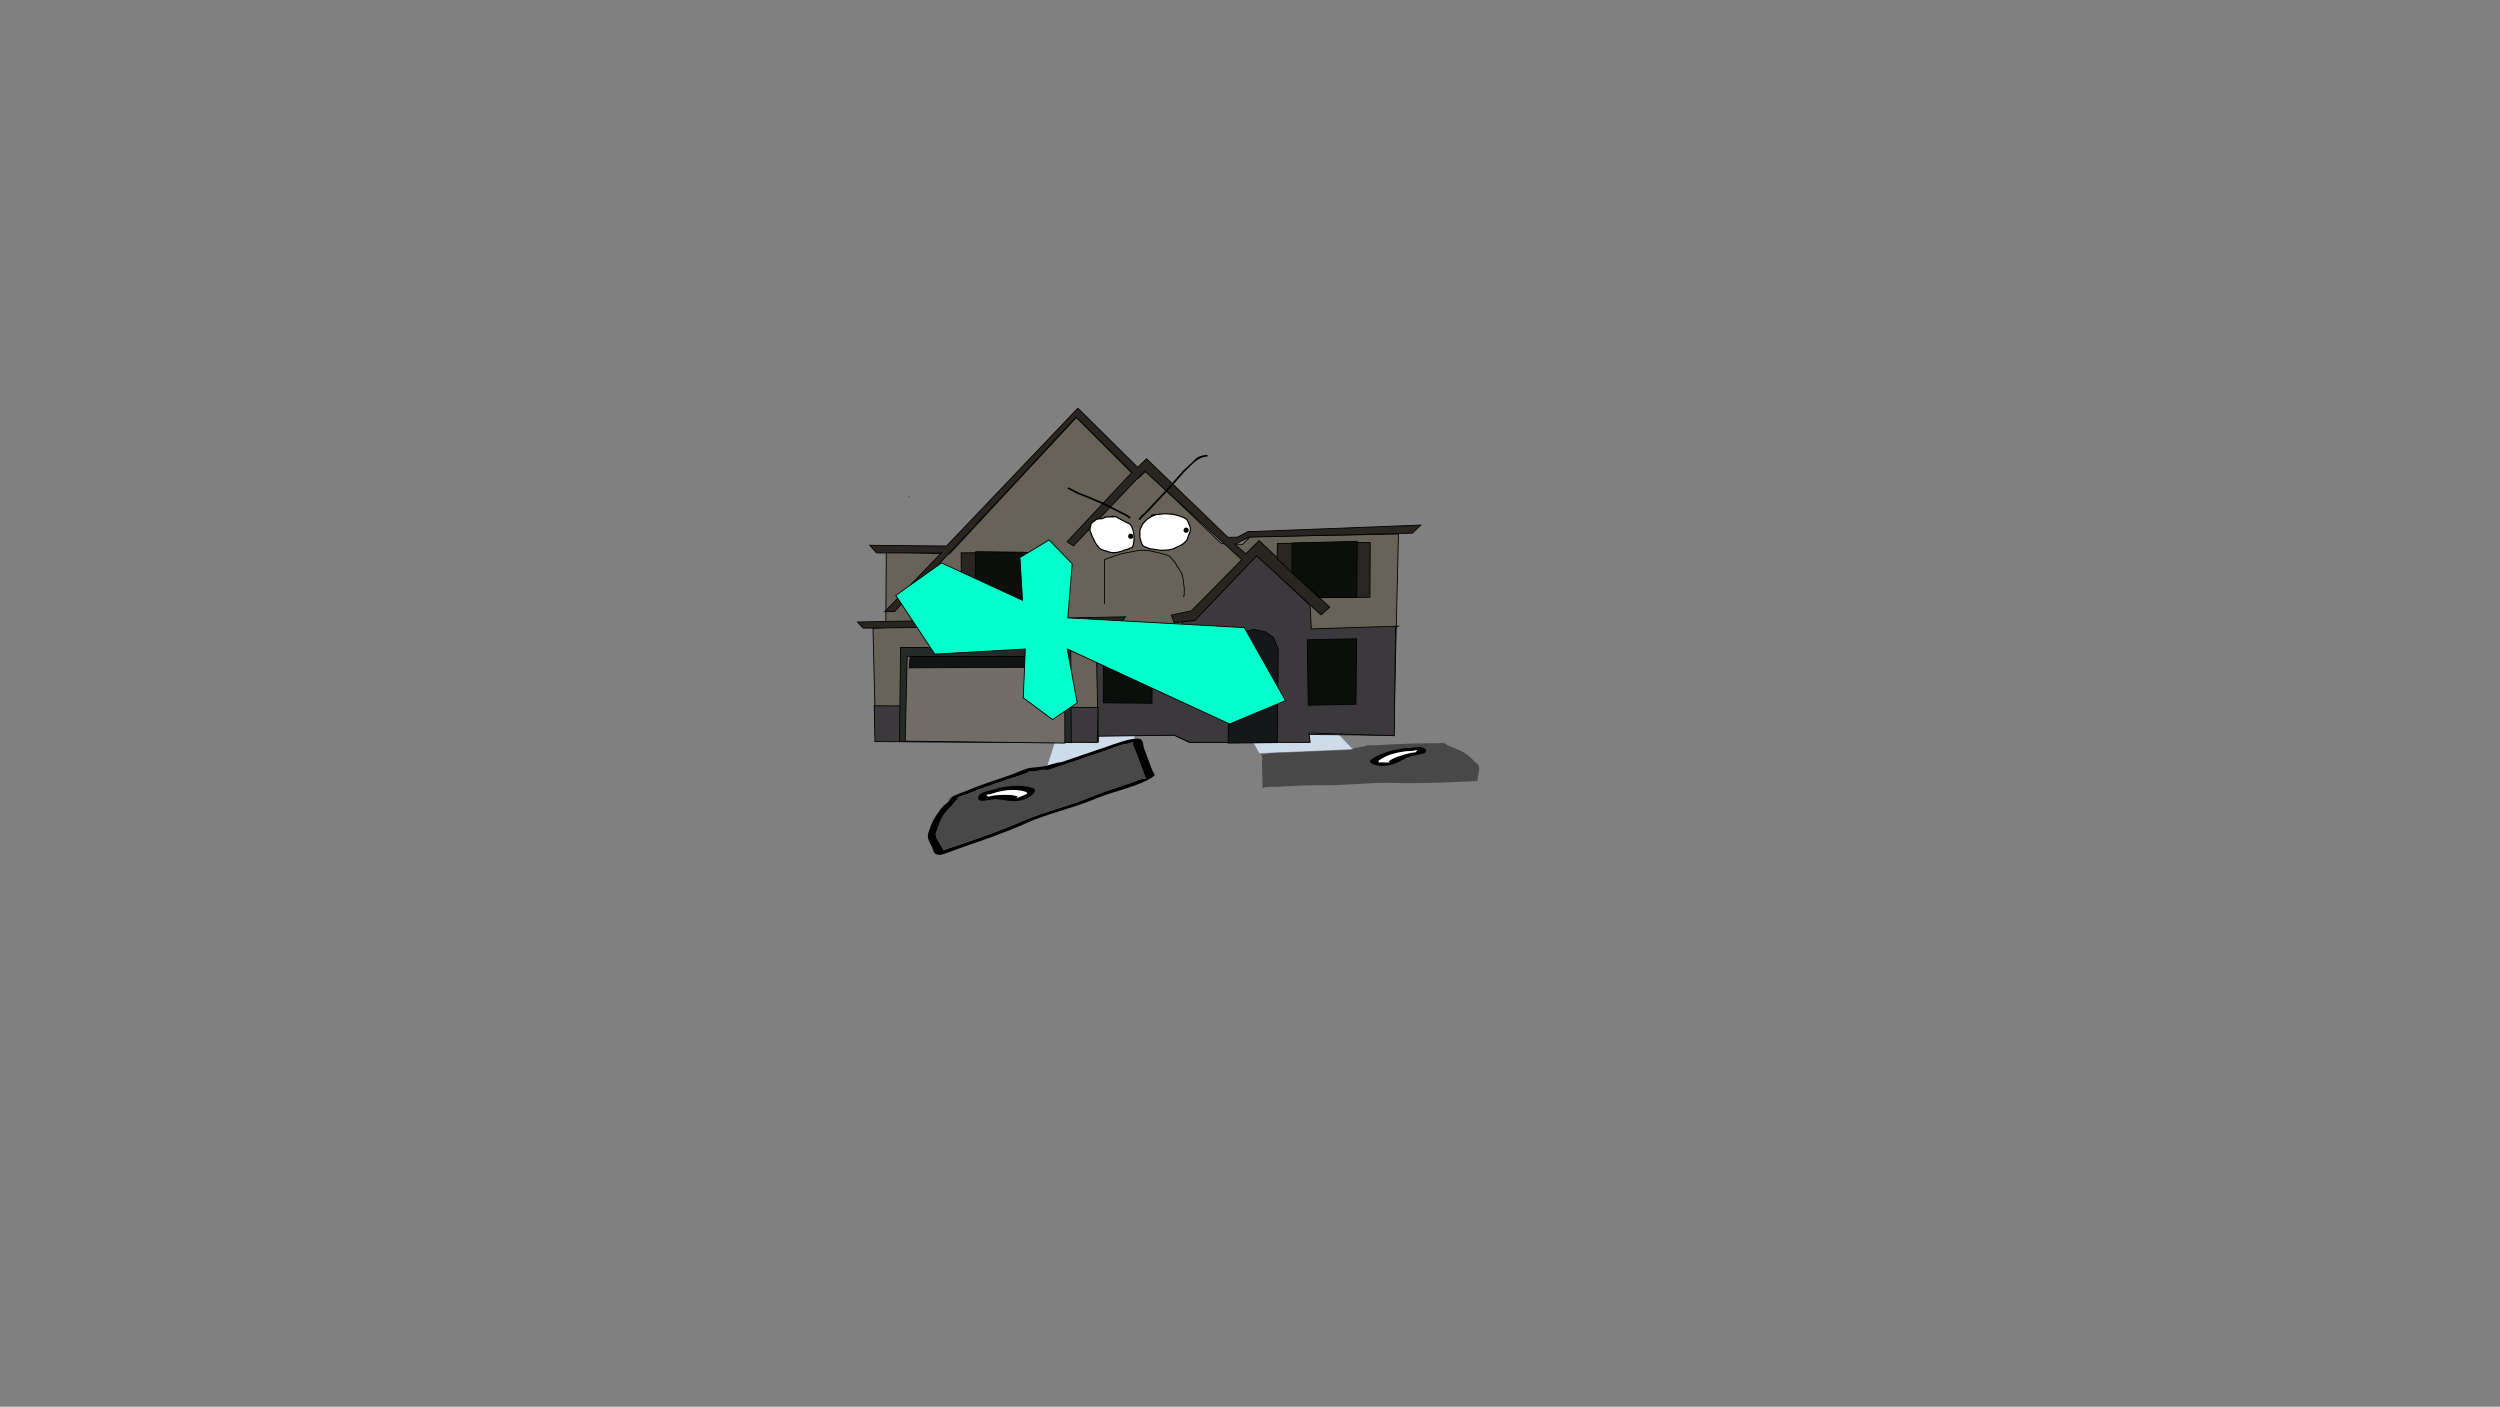 <svg version="1.1" xmlns="http://www.w3.org/2000/svg" xmlns:xlink="http://www.w3.org/1999/xlink" width="2878.25" height="1619.58" viewBox="0,0,2878.25,1619.58"><rect x="0" y="0" width="2878.25" height="1619.58" fill="#808080" stroke="none"/><g transform="translate(1119.125,629.79)"><g stroke-miterlimit="10"><g stroke-width="0"><path d="M330.747,237.331l-20.499,-36.874l93.597,-3.688l34.284,35.947z" fill="#cedce9" stroke="#000000" stroke-linecap="round"/><path d="M439.446,231.438c2.462,-0.277 4.977,-0.624 7.501,-1.146c3.221,-0.667 10.927,-1.822 7.538,-2.527c1.849,0.193 4.335,0.419 5.646,0.453c6.207,0.158 14.303,-0.61 20.699,-0.885c17.547,-0.754 34.689,-1.692 51.698,-1.356c7.686,0.152 9.781,-1.422 12.182,0.56c4.936,3.286 14.189,6.036 20.139,9.302c8.065,4.427 11.262,8.93 16.245,13.502c5.608,3.701 1.244,11.485 1.336,15.868c0.025,1.173 -1.491,3.335 0.008,4.135c-1.471,0.107 -2.893,0.209 -3.798,0.248c-6.016,0.259 -12.043,0.523 -18.06,0.781c-23.932,1.029 -51.854,2.087 -75.123,1.189c-27.623,-0.837 -57.727,3.343 -85.567,2.723c-15.244,-0.256 -31.877,0.981 -47.378,1.654c-7.864,0.341 -14.625,-0.348 -18.037,1.614c-0.897,0.516 -0.028,-1.125 -0.039,-1.686c-0.03,-1.403 -0.068,-2.812 -0.098,-4.215c-0.166,-7.856 -0.343,-15.759 -0.509,-23.616c-0.039,-1.857 1.327,-8.583 -1.773,-9.17c0.579,-0.036 1.234,-0.083 1.594,-0.107c3.189,-0.213 4.977,-0.235 7.454,-0.922c4.301,-1.193 18.914,-1.064 24.775,-1.316c22.776,-0.979 45.673,-1.996 68.449,-2.975c0,0 5.182,-0.226 5.147,-1.909c-0.001,-0.069 -0.011,-0.135 -0.029,-0.198z" fill="#484848" stroke="none" stroke-linecap="butt"/><path d="M511.87,234.503c-0.004,-0.195 -0.082,-0.519 -0.158,-0.837c-0.263,0.142 -0.657,0.27 -1.164,0.386c-1.517,0.573 -3.835,0.673 -3.835,0.673c-19.643,0.844 -30.894,5.801 -37.738,10.801c-0.806,0.569 -0.72,1.208 -0.707,1.804c0.004,0.17 -0.04,0.441 -0.089,0.723c0.05,-0.092 0.178,-0.171 0.441,-0.23c1.162,-0.259 11.329,0.586 12.558,-0.205c0.369,-0.238 -1.84,-0.184 -1.723,-0.439c1.433,-3.135 17.219,-8.462 25.001,-10.072c2.018,-0.418 4.294,-0.682 6.559,-0.855c-0.896,-0.412 0.868,-1.178 0.856,-1.747zM468.154,248.193c-0.104,0.604 -0.196,1.18 0.149,0.82c0.236,-0.246 -0.119,-0.562 -0.149,-0.82zM459.718,244.416c7.275,-4.853 16.99,-9.41 32.231,-11.694c1.419,-0.794 4.379,-0.921 4.379,-0.921l2.578,-0.111c5.838,-0.251 8.913,-1.048 15.184,-1.317c8.709,-0.374 10.847,5.193 6.328,7.044c-2.852,1.168 -7.454,1.709 -11.288,2.503c-11.348,2.348 -15.461,7.871 -27.883,11.065c-13.166,3.385 -27.854,-2.106 -21.53,-6.569z" fill="#000000" stroke="none" stroke-linecap="butt"/><path d="M511.903,233.601c0.075,0.318 0.166,0.646 0.17,0.841c0.012,0.569 -1.73,1.344 -0.834,1.757c-2.265,0.174 -4.554,0.432 -6.573,0.849c-7.782,1.61 -23.645,6.917 -25.078,10.052c-0.117,0.255 1.851,0.36 1.481,0.598c-1.229,0.79 -11.484,-0.073 -12.646,0.186c-0.263,0.059 -0.39,0.138 -0.44,0.231c0.048,-0.281 0.083,-0.557 0.079,-0.726c-0.013,-0.596 -0.121,-1.247 0.685,-1.815c6.845,-5 18.503,-10.073 38.146,-10.917c0,0 2.329,-0.096 3.846,-0.669c0.508,-0.116 0.902,-0.245 1.164,-0.386z" fill="#ffffff" stroke="none" stroke-linecap="butt"/></g><g stroke-width="0"><path d="M84.944,256.924l16.659,-51.049l88.584,-30.518l-3.45,46.964z" fill="#cedce9" stroke="#000000" stroke-linecap="round"/><path d="M75.713,257.682c-3.277,0.473 -10.901,2.067 -8.049,0.065c-1.637,0.887 -3.834,2.038 -5.038,2.556c-5.705,2.454 -13.491,4.586 -19.554,6.647c-16.634,5.655 -32.874,10.902 -48.545,17.524c-7.082,2.993 -9.683,2.07 -11.077,5.072c-3.198,5.33 -10.61,11.637 -14.76,17.319c-5.625,7.701 -6.694,13.654 -9.392,20.376c-3.648,6.021 3.671,12.711 5.44,17.431c0.474,1.263 2.786,3.013 1.731,4.42c1.413,-0.427 2.776,-0.842 3.634,-1.134c5.703,-1.939 11.406,-3.877 17.11,-5.816c22.686,-7.712 48.976,-16.856 70.231,-26.383c25.328,-11.065 54.835,-17.575 80.457,-28.488c14.065,-5.886 30.016,-10.652 44.713,-15.64c7.456,-2.531 13.446,-5.751 17.449,-4.91c1.052,0.221 -0.453,-1.208 -0.68,-1.813c-0.566,-1.511 -1.133,-3.021 -1.699,-4.532c-3.172,-8.459 -6.343,-16.919 -9.515,-25.378c-0.75,-2 -4.846,-8.674 -2.212,-10.442c-0.553,0.174 -1.181,0.366 -1.526,0.472c-3.055,0.946 -4.722,1.583 -7.316,1.76c-4.504,0.309 -18.02,5.831 -23.576,7.719c-21.591,7.34 -43.181,14.679 -64.772,22.018c0,0 -4.888,1.662 -5.568,-0.151c-0.028,-0.074 -0.046,-0.149 -0.056,-0.222c-2.406,0.611 -4.862,1.158 -7.43,1.53zM152.18,230.882c13.033,-4.431 29.368,-10.954 39.647,-10.304c5.89,0.372 5.06,8.268 6.12,11.096c3.172,8.459 6.343,16.919 9.515,25.378c0.362,0.966 3.843,5.186 2.379,6.345c-14.785,11.707 -48.572,17.983 -68.689,26.777c-25.054,10.672 -56.098,17.118 -80.017,28.296c-21.906,9.819 -49.161,19.343 -72.561,27.297c-3.356,1.141 -23.132,8.926 -25.664,8.724c-7.262,-0.579 -6.747,-3.296 -7.947,-6.496c-2.17,-5.787 -7.522,-11.744 -5.369,-18.748c2.765,-6.89 4.107,-13.314 9.744,-21.032c2.274,-3.113 4.529,-7.011 7.771,-10.226c2.121,-2.104 6.682,-4.778 6.7,-6.583c2.608,-5.62 10.682,-6.814 19.36,-10.559c15.448,-6.668 32.053,-11.918 48.545,-17.524c6.082,-2.068 17.576,-7.145 21.988,-8.281c7.68,-1.977 12.895,-1.087 20.397,-2.846c5.505,-1.291 10.988,-3.499 17.619,-4.457c0.503,-0.073 1.007,-0.145 1.51,-0.218c16.317,-5.547 32.635,-11.094 48.953,-16.641z" fill="#000000" stroke="none" stroke-linecap="butt"/><path d="M83.179,256.043c0.01,0.074 0.029,0.148 0.057,0.222c0.68,1.813 5.593,0.146 5.593,0.146c21.591,-7.339 43.31,-14.682 64.901,-22.022c5.556,-1.889 19.088,-7.406 23.592,-7.715c2.594,-0.178 4.266,-0.812 7.321,-1.759c0.345,-0.107 0.974,-0.298 1.527,-0.472c-2.634,1.768 1.483,8.455 2.233,10.455c3.172,8.459 6.352,16.973 9.524,25.432c0.566,1.511 1.127,3.031 1.694,4.542c0.227,0.604 1.729,2.038 0.677,1.817c-4.003,-0.841 -9.998,2.385 -17.454,4.916c-14.697,4.988 -30.685,9.79 -44.75,15.676c-25.622,10.914 -55.381,17.529 -80.709,28.594c-21.254,9.527 -47.663,18.676 -70.35,26.388c-5.703,1.939 -11.418,3.875 -17.122,5.814c-0.858,0.292 -2.224,0.706 -3.636,1.134c1.055,-1.407 -1.269,-3.16 -1.743,-4.423c-1.77,-4.72 -9.123,-11.434 -5.475,-17.455c2.698,-6.722 3.764,-12.713 9.389,-20.414c4.15,-5.682 11.589,-12.028 14.787,-17.358c1.393,-3.003 4.007,-2.092 11.09,-5.084c15.671,-6.622 32.006,-11.931 48.64,-17.585c6.063,-2.061 13.916,-4.221 19.62,-6.675c1.204,-0.518 3.42,-1.675 5.057,-2.562c-2.853,2.002 4.801,0.4 8.078,-0.074c2.568,-0.371 5.054,-0.926 7.459,-1.537z" fill="#484848" stroke="none" stroke-linecap="butt"/><path d="M17.14,285.985c0.23,0.613 2.193,0.782 1.535,1.553c2.179,-0.648 4.407,-1.204 6.461,-1.501c7.917,-1.144 24.849,-1.262 27.508,1.562c0.216,0.23 -1.86,0.986 -1.416,1.104c1.477,0.393 10.572,-4.254 11.762,-4.404c0.269,-0.034 0.422,0.004 0.507,0.084c-0.164,-0.283 -0.32,-0.557 -0.389,-0.74c-0.241,-0.642 -0.432,-1.357 -1.421,-1.668c-8.48,-2.824 -21.039,-3.981 -39.66,2.349c0,0 -2.197,0.747 -3.851,0.693c-0.521,0.062 -0.942,0.07 -1.246,0.016c0.065,0.368 0.129,0.743 0.208,0.953zM63.789,285.455c0.473,0.258 0.143,-0.325 -0.209,-0.932c0.082,0.288 -0.114,0.756 0.209,0.932zM69.825,277.38c7.769,2.442 -3.563,13.72 -17.237,14.949c-12.901,1.159 -19.063,-3.231 -30.608,-1.563c-3.9,0.564 -8.409,1.68 -11.555,1.481c-4.986,-0.315 -5.354,-7.053 2.902,-9.86c5.945,-2.021 9.141,-2.301 14.675,-4.183l2.444,-0.831c0,0 2.806,-0.954 4.462,-0.628c15.138,-3.17 26.099,-1.875 34.917,0.634z" fill="#000000" stroke="none" stroke-linecap="butt"/><path d="M16.728,285.032c0.304,0.055 0.725,0.047 1.246,-0.016c1.653,0.054 3.859,-0.7 3.859,-0.7c18.62,-6.33 31.607,-5.199 40.088,-2.374c0.99,0.311 1.164,1.046 1.405,1.688c0.069,0.183 0.217,0.464 0.381,0.747c-0.085,-0.08 -0.237,-0.119 -0.507,-0.084c-1.19,0.151 -10.36,4.849 -11.837,4.457c-0.444,-0.118 1.341,-0.955 1.124,-1.184c-2.659,-2.824 -19.655,-2.656 -27.572,-1.512c-2.053,0.297 -4.291,0.864 -6.47,1.512c0.658,-0.771 -1.29,-0.958 -1.519,-1.571c-0.079,-0.21 -0.134,-0.594 -0.198,-0.962z" fill="#ffffff" stroke="none" stroke-linecap="butt"/></g><path d="M-1119.125,989.79v-1619.58h2878.25v1619.58z" fill="none" stroke="#000000" stroke-width="0" stroke-linecap="butt"/><g><path d="M485.44,216.682l-97.528,-0.849v8.493l-137.728,0.566l-18.118,-8.493h-86.416l-0.283,8.21l-256.304,-2.265l-3.114,-128.74l14.721,-0.849l0.566,-83.939l-0.283,-3.114l73.04,2.265l146.079,-157.12l70.492,70.633l9.625,-8.776l86.912,83.373l24.347,0.849l8.776,-8.776l170.709,-3.114z" fill="#676358" stroke="#000000" stroke-width="1" stroke-linecap="round"/><path d="M487.535,92.826l-1.416,124.422l-98.236,-3.114l1.415,10.758h-138.719l-17.269,-8.21l-88.044,1.132l-2.548,-118.619l100.642,0.566l-1.699,-13.306l15.004,-2.831l71.412,-74.668l61.079,58.319l1.416,26.965l99.934,-3.114z" fill="#3b393c" stroke="#000000" stroke-width="1" stroke-linecap="round"/><path d="M385.902,106.769l56.903,-1.132l-0.849,75.375l-54.921,1.132z" fill="#0a0f0b" stroke="#000000" stroke-width="1" stroke-linecap="round"/><path d="M294.744,225.741l1.699,-98.023l2.265,-18.118l12.456,-11.324l12.739,-3.397l13.872,2.831l9.342,6.794l5.379,13.023l-1.132,107.649z" fill="#161719" stroke="#000000" stroke-width="1" stroke-linecap="round"/><path d="M151.142,108.892l56.337,1.132l-0.283,69.855l-56.054,-0.566z" fill="#0a0f0b" stroke="#000000" stroke-width="1" stroke-linecap="round"/><path d="M144.206,224.892l-255.993,-0.849l-0.849,-41.262l257.762,1.982z" fill="#3b393c" stroke="#000000" stroke-width="1" stroke-linecap="round"/><path d="M-83.477,224.043l1.132,-108.427h195.976l0.566,109.56z" fill="#242a28" stroke="#000000" stroke-width="1" stroke-linecap="round"/><path d="M-76.966,223.477l2.265,-97.669l181.325,1.416l0.283,98.519z" fill="#716c66" stroke="#000000" stroke-width="1" stroke-linecap="round"/><path d="M100.821,125.807l0.283,12.456l-173.257,0.849l0.849,-13.023z" fill="#101413" stroke="#000000" stroke-width="1" stroke-linecap="round"/><path d="M168.482,89.995l-293.858,3.397l-6.511,-7.077l308.65,-5.945z" fill="#292621" stroke="#000000" stroke-width="1" stroke-linecap="round"/><path d="M-100.463,74.425l65.113,-67.661h-74.738l-7.644,-8.776l88.327,0.849l151.246,-158.66l68.864,68.085l10.192,-9.909l93.706,90.521l11.041,-0.283l11.89,-6.228l199.047,-7.644l-9.625,9.342l-187.695,4.53l-16.561,8.21l12.456,11.041l15.287,-15.287l81.25,76.72l-9.909,8.776l-74.172,-67.944l-70.775,74.172l-24.063,3.114l-3.397,-9.059l23.214,-4.813l57.965,-58.956l-111.966,-102.199l-81.816,86.345l-7.361,-4.813l74.668,-79.834l-64.122,-63.697l-209.282,223.932z" fill="#292621" stroke="#000000" stroke-width="1" stroke-linecap="round"/><path d="M-12.556,6.713l87.497,-0.522l-1.044,59.23l-86.105,-0.174z" fill="#292621" stroke="#000000" stroke-width="1" stroke-linecap="round"/><path d="M59.634,6.017l0.522,60.361l-57.404,-0.696l1.566,-60.361z" fill="#0a0f0b" stroke="#000000" stroke-width="1" stroke-linecap="round"/><path d="M351.087,13.279l0.522,-17.395l106.805,-1.044l-0.348,62.97l-58.621,0.522z" fill="#292621" stroke="#000000" stroke-width="1" stroke-linecap="round"/><path d="M368.308,29.631l0.174,-34.268l74.973,-1.913l-0.522,64.71h-42.792z" fill="#0a0f0b" stroke="#000000" stroke-width="1" stroke-linecap="round"/><path d="M205.676,-35.368c-0.239,-0.451 0.159,-0.85 0.159,-0.85c0.299,-0.29 0.536,-0.661 0.896,-0.871c1.208,-0.704 1.918,-0.64 3.237,-0.765c0.996,-0.094 1.992,-0.184 2.987,-0.276c1.277,-0.118 2.56,-0.21 3.834,-0.354c0.084,-0.009 2.96,-0.372 3.009,-0.375c1.808,-0.117 3.682,-0.028 5.487,0.06c1.784,0.086 3.554,0.156 5.329,0.353c1.301,0.148 2.544,0.539 3.816,0.847c1.467,0.356 2.96,0.693 4.402,1.141c0.019,0.006 2.818,1.001 2.855,1.014c1.121,0.399 2.299,0.819 3.339,1.402c0.453,0.254 0.875,0.56 1.31,0.845c0.349,0.228 0.755,0.39 1.041,0.694c0.379,0.402 0.612,0.92 0.914,1.382c0.211,0.323 0.449,0.63 0.627,0.973c0.239,0.463 0.413,0.957 0.618,1.436c0.52,1.21 1.153,2.411 1.6,3.65c0.511,1.417 0.484,1.61 0.757,3.089c0.061,1.563 0.233,3.193 -0.213,4.722c-0.363,1.246 -1.121,2.392 -1.572,3.61c-0.522,1.409 -0.944,2.845 -1.491,4.247c-0.196,0.502 -0.322,1.038 -0.592,1.504c-0.27,0.466 -0.674,0.841 -1.012,1.261c-1.031,1.278 -2.233,2.45 -3.552,3.434c-1.092,0.815 -1.434,0.98 -2.597,1.671c-0.327,0.195 -0.641,0.415 -0.983,0.583c-0.832,0.407 -1.738,0.644 -2.579,1.033c-0.321,0.149 -0.614,0.349 -0.921,0.524c-0.417,0.123 -0.86,0.178 -1.25,0.37c-1.107,0.547 -1.1,1.057 -2.271,1.447c-0.374,0.125 -0.796,0.024 -1.175,0.135c-0.347,0.102 -0.628,0.368 -0.968,0.493c-0.786,0.29 -1.599,0.516 -2.422,0.675c-0.923,0.178 -1.853,0.338 -2.791,0.398c-0.503,0.032 -1.01,-0.026 -1.514,0.001c-0.91,0.048 -2.084,0.275 -2.989,0.317c-0.514,0.023 -1.03,-0.014 -1.545,-0.021c-0.88,-0.013 -1.763,0.028 -2.641,-0.04c-2.889,-0.225 -5.759,-0.797 -8.609,-1.293c-0.465,-0.082 -0.925,-0.202 -1.395,-0.246c-0.444,-0.041 -0.895,0.049 -1.337,-0.007c-0.285,-0.036 -0.54,-0.202 -0.821,-0.267c-0.306,-0.07 -0.633,-0.04 -0.932,-0.137c-0.508,-0.166 -0.979,-0.429 -1.468,-0.645c-0.753,-0.332 -1.513,-0.653 -2.287,-0.935c-0.612,-0.222 -2.178,-0.685 -2.74,-1.085c-1.102,-0.785 -1.29,-1.327 -1.899,-2.436c-0.252,-0.459 -0.535,-0.903 -0.742,-1.384c-0.206,-0.479 -0.329,-0.991 -0.493,-1.486c-0.414,-1.254 -0.802,-2.469 -1.133,-3.747c-0.133,-0.514 -0.328,-1.017 -0.397,-1.544c-0.069,-0.527 -0.009,-1.062 -0.013,-1.594c-0.009,-1.37 -0.005,-2.739 -0.005,-4.109c0,-1.063 -0.094,-2.141 0.146,-3.186c0.306,-1.332 1.002,-2.536 1.572,-3.767c0.566,-1.224 1.073,-2.508 1.824,-3.636c0.507,-0.761 1.376,-1.7 1.982,-2.385c0.971,-1.098 1.973,-2.078 3.09,-3.029c0.226,-0.192 0.43,-0.413 0.679,-0.575c0.435,-0.282 0.916,-0.485 1.362,-0.747c0.791,-0.466 1.588,-0.924 2.354,-1.431c0.041,-0.027 0.081,-0.056 0.119,-0.087zM210.954,-36.437c0.117,0.612 -0.508,0.82 -0.508,0.82l-0.474,0.152c-0.407,0.081 -0.815,0.161 -1.222,0.242c-0.171,0.064 -1.522,0.562 -1.742,0.691c-0.222,0.131 -0.386,0.345 -0.602,0.487c-0.795,0.526 -1.62,1.006 -2.443,1.488c-0.416,0.244 -0.865,0.429 -1.271,0.689c-0.206,0.132 -0.37,0.321 -0.555,0.48c-1.061,0.909 -2.015,1.835 -2.94,2.882c-0.529,0.599 -1.408,1.549 -1.857,2.223c-0.707,1.061 -1.178,2.282 -1.711,3.434c-0.522,1.128 -1.187,2.248 -1.47,3.467c-0.215,0.927 -0.11,1.912 -0.11,2.856c0,1.368 0.002,2.735 0.005,4.102c0.001,0.469 -0.06,0.941 0,1.406c0.061,0.465 0.241,0.906 0.361,1.359c0.328,1.248 0.704,2.431 1.107,3.657c0.149,0.454 0.257,0.924 0.446,1.363c0.188,0.438 0.452,0.839 0.68,1.257c0.456,0.837 0.616,1.351 1.432,1.919c0.379,0.264 2.118,0.809 2.403,0.912c1.228,0.447 1.323,0.498 2.384,0.974c0.425,0.19 0.831,0.43 1.273,0.574c0.276,0.089 0.579,0.054 0.862,0.119c0.246,0.057 0.466,0.215 0.716,0.246c0.405,0.05 0.819,-0.045 1.225,-0.007c0.513,0.048 1.016,0.175 1.523,0.262c2.8,0.487 5.619,1.052 8.456,1.274c0.85,0.067 1.706,0.024 2.559,0.036c0.485,0.007 0.97,0.045 1.455,0.023c0.997,-0.045 1.981,-0.263 2.978,-0.316c0.495,-0.026 0.992,0.032 1.486,0.001c0.87,-0.055 1.733,-0.206 2.59,-0.37c0.744,-0.143 1.48,-0.343 2.19,-0.606c0.377,-0.14 0.696,-0.418 1.082,-0.532c0.364,-0.107 0.769,-0.009 1.131,-0.121c0.795,-0.245 1.34,-1.001 2.085,-1.372c0.409,-0.204 0.875,-0.266 1.312,-0.399c0.291,-0.167 0.568,-0.361 0.872,-0.501c0.829,-0.384 1.725,-0.616 2.546,-1.017c0.31,-0.152 0.593,-0.355 0.89,-0.532c1.102,-0.656 1.425,-0.807 2.448,-1.57c1.229,-0.917 2.335,-2.008 3.303,-3.191c0.292,-0.357 0.648,-0.669 0.879,-1.068c0.231,-0.399 0.326,-0.863 0.491,-1.293c0.538,-1.403 0.967,-2.836 1.49,-4.243c0.28,-0.753 0.641,-1.474 0.965,-2.21c0.189,-0.429 0.434,-0.837 0.568,-1.286c0.394,-1.319 0.209,-2.785 0.16,-4.133c-0.239,-1.286 -0.222,-1.491 -0.671,-2.728c-0.441,-1.217 -1.065,-2.394 -1.574,-3.585c-0.188,-0.44 -0.344,-0.896 -0.563,-1.321c-0.157,-0.305 -0.377,-0.574 -0.562,-0.864c-0.241,-0.377 -0.411,-0.808 -0.716,-1.136c-0.212,-0.229 -0.532,-0.327 -0.796,-0.495c-0.405,-0.259 -0.79,-0.55 -1.209,-0.785c-0.973,-0.546 -2.079,-0.935 -3.127,-1.307c-0.933,-0.331 -1.853,-0.702 -2.798,-0.995c-1.412,-0.439 -2.874,-0.767 -4.31,-1.116c-1.207,-0.292 -2.394,-0.68 -3.628,-0.814c-1.744,-0.194 -3.483,-0.261 -5.236,-0.346c-1.749,-0.085 -3.566,-0.175 -5.317,-0.061c-0.987,0.064 -1.961,0.258 -2.944,0.369c-1.282,0.145 -2.573,0.238 -3.858,0.356c-0.713,0.066 -1.426,0.133 -2.139,0.198z" fill="#000000" stroke="none" stroke-width="0.5" stroke-linecap="butt"/><path d="M213.072,-36.68c1.285,-0.119 2.584,-0.214 3.866,-0.359c0.983,-0.111 1.964,-0.307 2.951,-0.371c1.751,-0.114 3.581,-0.024 5.33,0.061c1.753,0.085 3.504,0.155 5.248,0.349c1.235,0.134 2.429,0.525 3.636,0.818c1.436,0.348 2.905,0.682 4.317,1.121c0.945,0.294 1.869,0.668 2.802,0.999c1.049,0.373 2.158,0.766 3.131,1.312c0.419,0.235 0.805,0.528 1.21,0.787c0.263,0.168 0.584,0.267 0.796,0.496c0.304,0.328 0.476,0.761 0.717,1.139c0.185,0.289 0.406,0.56 0.563,0.865c0.219,0.426 0.376,0.883 0.564,1.324c0.509,1.191 1.135,2.375 1.576,3.592c0.449,1.237 0.433,1.447 0.672,2.733c0.049,1.348 0.234,2.822 -0.16,4.14c-0.134,0.449 -0.38,0.859 -0.569,1.289c-0.323,0.736 -0.685,1.46 -0.965,2.214c-0.522,1.407 -0.953,2.849 -1.491,4.251c-0.165,0.43 -0.26,0.897 -0.492,1.296c-0.231,0.399 -0.588,0.713 -0.88,1.07c-0.968,1.183 -2.078,2.282 -3.307,3.199c-1.023,0.764 -1.35,0.919 -2.452,1.575c-0.297,0.177 -0.581,0.382 -0.891,0.533c-0.821,0.401 -1.72,0.637 -2.55,1.021c-0.304,0.141 -0.583,0.336 -0.874,0.503c-0.437,0.133 -0.905,0.197 -1.315,0.4c-0.745,0.37 -1.295,1.129 -2.09,1.375c-0.362,0.112 -0.77,0.015 -1.133,0.123c-0.385,0.114 -0.708,0.393 -1.084,0.533c-0.71,0.263 -1.452,0.466 -2.196,0.608c-0.856,0.164 -1.726,0.317 -2.596,0.372c-0.495,0.031 -0.995,-0.027 -1.49,-0c-0.997,0.053 -1.988,0.271 -2.985,0.316c-0.484,0.022 -0.973,-0.016 -1.458,-0.023c-0.853,-0.013 -1.714,0.029 -2.565,-0.038c-2.838,-0.222 -5.673,-0.795 -8.473,-1.282c-0.508,-0.087 -1.013,-0.216 -1.526,-0.264c-0.407,-0.038 -0.821,0.056 -1.227,0.006c-0.251,-0.031 -0.471,-0.19 -0.717,-0.247c-0.283,-0.065 -0.587,-0.03 -0.863,-0.12c-0.443,-0.144 -0.85,-0.385 -1.275,-0.576c-1.061,-0.475 -1.159,-0.53 -2.386,-0.977c-0.285,-0.104 -2.027,-0.652 -2.405,-0.915c-0.816,-0.568 -0.979,-1.086 -1.434,-1.923c-0.228,-0.418 -0.493,-0.822 -0.681,-1.259c-0.189,-0.439 -0.298,-0.911 -0.447,-1.365c-0.403,-1.226 -0.781,-2.415 -1.109,-3.663c-0.119,-0.453 -0.301,-0.897 -0.361,-1.362c-0.061,-0.465 0,-0.94 -0.001,-1.409c-0.003,-1.367 -0.006,-2.742 -0.006,-4.11c0,-0.944 -0.105,-1.934 0.11,-2.861c0.283,-1.219 0.948,-2.346 1.471,-3.474c0.533,-1.152 1.006,-2.38 1.713,-3.441c0.449,-0.674 1.33,-1.629 1.859,-2.228c0.925,-1.047 1.883,-1.979 2.944,-2.889c0.186,-0.159 0.35,-0.349 0.556,-0.481c0.406,-0.26 0.857,-0.448 1.273,-0.691c0.822,-0.482 1.652,-0.966 2.447,-1.492c0.215,-0.142 0.38,-0.358 0.603,-0.489c0.22,-0.129 1.574,-0.629 1.745,-0.693c0.407,-0.081 0.817,-0.163 1.224,-0.243l0.475,-0.153c0,0 0.627,-0.209 0.51,-0.821c0.713,-0.066 1.43,-0.135 2.143,-0.201z" fill="#ffffff" stroke="none" stroke-width="0.5" stroke-linecap="butt"/><path d="M162.421,-33.885c-0.322,-0.022 -0.645,-0.028 -0.967,-0.028c-1.339,0 -2.698,-0.064 -4.035,0.003c-0.183,0.009 -0.365,0.026 -0.547,0.044c-0.225,0.034 -0.45,0.066 -0.677,0.08c-0.127,0.008 -0.254,0.007 -0.381,0.003c-0.136,-0 -0.272,-0.009 -0.409,-0.019c-0.188,-0.008 -0.376,-0.01 -0.563,0.01c-0.269,0.03 -0.515,0.176 -0.777,0.236c-0.054,0.03 -0.109,0.06 -0.164,0.086c-0.357,0.171 -0.695,0.386 -1.064,0.529c-0.796,0.31 -1.643,0.475 -2.444,0.772c-0.342,0.127 -0.654,0.351 -1.012,0.418c-1.204,0.225 -2.515,-0.17 -3.723,0.042c-0.461,0.081 -0.883,0.311 -1.33,0.452c-0.265,0.084 -0.555,0.098 -0.804,0.221c-0.35,0.172 -0.653,0.426 -0.97,0.654c-0.805,0.578 -1.564,1.217 -2.348,1.824c-0.567,0.439 -1.186,0.796 -1.693,1.317c-0.197,0.202 -0.308,0.472 -0.463,0.708c-0.144,0.167 -0.361,0.291 -0.431,0.5c-0.14,0.413 -0.074,0.872 -0.177,1.295c-0.119,0.487 -0.365,0.936 -0.487,1.421c-0.051,0.204 -0.411,2.633 -0.427,2.836c-0.034,0.431 -0.082,0.87 -0.013,1.297c0.045,0.277 0.239,0.509 0.346,0.768c0.11,0.268 0.204,0.543 0.305,0.815c0.351,0.936 0.701,1.873 1.052,2.809c0.209,0.557 0.81,2.195 1.062,2.746c0.515,1.129 1.167,2.206 1.723,3.317c0.776,1.552 1.496,3.196 2.448,4.653c0.484,0.74 1.09,1.393 1.634,2.091c0.709,0.946 1.357,1.964 2.226,2.773c0.295,0.275 0.56,0.595 0.904,0.805c0.535,0.326 1.355,0.47 1.945,0.715c0.259,0.108 0.491,0.277 0.754,0.378c0.281,0.108 0.585,0.145 0.869,0.246c0.438,0.157 0.842,0.405 1.291,0.527c0.48,0.131 0.993,0.102 1.475,0.226c1.298,0.333 2.465,1.066 3.762,1.42c1.396,0.381 2.825,0.555 4.268,0.605c0.605,0.021 1.216,0.086 1.816,0.004c0.39,-0.053 0.762,-0.21 1.153,-0.256c0.339,-0.04 0.686,0.039 1.025,0c0.365,-0.042 0.717,-0.162 1.076,-0.244c0.932,-0.196 1.847,-0.466 2.755,-0.752c1.16,-0.366 2.379,-0.619 3.494,-1.117c0.355,-0.159 0.648,-0.443 1.013,-0.577c0.818,-0.299 1.717,-0.308 2.558,-0.537c0.929,-0.254 1.842,-0.573 2.73,-0.946c0.437,-0.184 0.839,-0.444 1.272,-0.637c0.34,-0.151 0.699,-0.255 1.045,-0.393c0.276,-0.11 0.552,-0.219 0.819,-0.348c0.18,-0.086 0.41,-0.129 0.52,-0.295c0.145,-0.22 0.073,-0.529 0.181,-0.769c0.129,-0.286 0.378,-0.504 0.519,-0.783c0.107,-0.212 0.143,-0.452 0.219,-0.677c0.125,-0.374 0.31,-0.731 0.383,-1.119c0.089,-0.476 0.035,-0.969 0.099,-1.448c0.066,-0.494 0.226,-0.973 0.29,-1.468c0.061,-0.472 0.057,-0.95 0.086,-1.424c-0,-1.346 -0.002,-2.693 -0,-4.039c0,-0.362 0.04,-0.726 0.003,-1.086c-0.048,-0.475 -0.2,-0.935 -0.256,-1.409c-0.029,-0.25 0.034,-0.505 0.001,-0.754c-0.048,-0.366 -0.168,-0.719 -0.245,-1.08c-0.041,-0.191 -0.499,-2.51 -0.501,-2.515c-0.263,-0.941 -0.657,-1.84 -1.003,-2.753c-0.155,-0.408 -0.288,-0.826 -0.484,-1.215c-0.219,-0.436 -0.515,-0.828 -0.754,-1.253c-0.232,-0.412 -0.361,-0.901 -0.746,-1.217c-0.838,-0.69 -1.923,-1.201 -2.893,-1.671c-1.141,-0.553 -2.304,-1.067 -3.455,-1.6c-1.352,-0.683 -2.716,-1.367 -4.028,-2.124c-0.422,-0.243 -0.809,-0.547 -1.243,-0.767c-0.435,-0.221 -0.916,-0.343 -1.356,-0.554c-0.487,-0.234 -0.972,-0.478 -1.421,-0.778c-0.318,-0.212 -0.549,-0.538 -0.867,-0.749c-0.219,-0.145 -0.474,-0.233 -0.727,-0.306c-0.839,-0.242 -1.717,-0.397 -2.595,-0.43l-0.01,0.024l0.146,0.559c-0.12,-0.021 -0.241,-0.038 -0.363,-0.052l-0.027,0.062c0,0 -0.196,0 -0.388,-0.1zM156.749,-35.36c0.276,-0.042 0.552,-0.087 0.83,-0.109c0.818,-0.062 1.646,0.034 2.46,-0.068c0.493,-0.062 0.972,-0.218 1.466,-0.275c1.524,-0.176 3.136,-0.02 4.606,0.434c0.37,0.114 0.738,0.257 1.066,0.463c0.343,0.215 0.591,0.561 0.926,0.788c0.381,0.258 0.797,0.462 1.213,0.658c0.453,0.214 0.944,0.344 1.391,0.571c0.457,0.233 0.868,0.549 1.312,0.805c1.282,0.738 2.612,1.407 3.932,2.073c1.503,0.696 3.043,1.345 4.506,2.125c0.588,0.314 1.758,1.006 2.203,1.389c0.628,0.542 0.664,0.921 1.047,1.601c0.249,0.443 0.556,0.854 0.783,1.309c0.216,0.433 0.368,0.895 0.541,1.347c0.02,0.052 1.039,2.858 1.046,2.884c0.025,0.09 0.458,2.293 0.524,2.61c0.086,0.409 0.212,0.811 0.268,1.226c0.035,0.259 -0.029,0.524 0.001,0.783c0.056,0.474 0.209,0.934 0.256,1.409c0.04,0.405 0.003,0.814 0.003,1.22c0.002,1.362 -0,2.723 -0,4.085c-0.033,0.523 -0.031,1.05 -0.098,1.57c-0.064,0.497 -0.225,0.979 -0.291,1.475c-0.069,0.511 -0.018,1.037 -0.115,1.544c-0.086,0.448 -0.286,0.867 -0.431,1.3c-0.096,0.287 -0.159,0.589 -0.294,0.86c-0.134,0.271 -0.377,0.48 -0.505,0.754c-0.153,0.325 -0.112,0.74 -0.331,1.024c-0.676,0.879 -2.052,1.107 -2.996,1.526c-0.439,0.195 -0.847,0.459 -1.29,0.644c-0.043,0.018 -2.903,1.006 -2.94,1.017c-1.08,0.295 -1.238,0.055 -2.382,0.48c-0.337,0.125 -0.604,0.396 -0.932,0.542c-1.179,0.525 -2.454,0.803 -3.68,1.189c-0.95,0.299 -1.907,0.579 -2.881,0.785c-0.41,0.09 -0.813,0.219 -1.23,0.269c-0.339,0.04 -0.686,-0.04 -1.025,0c-0.391,0.046 -0.763,0.205 -1.153,0.256c-0.67,0.087 -1.352,0.028 -2.027,0.004c-1.564,-0.056 -3.11,-0.246 -4.623,-0.659c-1.144,-0.313 -1.523,-0.541 -2.653,-0.996c-0.362,-0.145 -0.713,-0.324 -1.091,-0.419c-0.487,-0.123 -1.005,-0.098 -1.49,-0.23c-0.478,-0.131 -0.914,-0.388 -1.381,-0.554c-0.302,-0.108 -0.625,-0.151 -0.925,-0.266c-0.272,-0.105 -0.514,-0.278 -0.784,-0.39c-0.88,-0.367 -1.172,-0.221 -2.155,-0.822c-0.43,-0.263 -0.774,-0.648 -1.145,-0.989c-0.939,-0.86 -1.633,-1.945 -2.392,-2.957c-0.564,-0.723 -1.188,-1.403 -1.691,-2.171c-0.987,-1.509 -1.737,-3.206 -2.541,-4.813c-0.562,-1.125 -1.222,-2.216 -1.743,-3.359c-0.28,-0.613 -0.865,-2.21 -1.105,-2.849c-0.448,-1.196 -0.874,-2.404 -1.345,-3.592c-0.136,-0.344 -0.365,-0.66 -0.423,-1.025c-0.167,-1.045 0.045,-2.22 0.201,-3.248c0.078,-0.518 0.127,-1.043 0.254,-1.551c0.121,-0.484 0.364,-0.932 0.486,-1.416c0.127,-0.504 0.081,-1.051 0.26,-1.539c0.113,-0.307 0.396,-0.521 0.594,-0.782c0.187,-0.277 0.329,-0.59 0.562,-0.83c0.724,-0.744 1.173,-0.943 1.894,-1.502c1.147,-0.888 2.286,-2 3.6,-2.647c0.308,-0.152 0.661,-0.188 0.989,-0.292c0.507,-0.16 0.992,-0.406 1.516,-0.497c0.25,-0.043 2.203,-0.052 2.676,-0.049c0.335,0.002 0.675,0.077 1.003,0.015c0.28,-0.053 0.514,-0.249 0.781,-0.351c0.597,-0.227 1.223,-0.372 1.833,-0.561c-0.007,-0.046 -0.011,-0.095 -0.011,-0.147c0,-0.75 0.75,-0.75 0.75,-0.75c0.398,0.002 0.798,0.047 1.193,0.018c0.257,-0.124 0.503,-0.223 0.705,-0.259c0.335,-0.059 0.677,-0.035 1.019,-0.02c0.055,0.002 0.109,0.004 0.164,0.006c0.116,0.003 0.231,0.004 0.346,-0.001c0.297,-0.014 0.592,-0.046 0.888,-0.076z" fill="#000000" stroke="none" stroke-width="0.5" stroke-linecap="butt"/><path d="M162.814,-33.834l0.027,-0.062c0.121,0.014 0.243,0.032 0.364,0.052l-0.156,-0.46l0.02,-0.123c0.878,0.033 1.763,0.189 2.601,0.431c0.253,0.073 0.51,0.161 0.729,0.307c0.319,0.211 0.552,0.538 0.87,0.75c0.449,0.3 0.938,0.546 1.424,0.78c0.44,0.211 0.924,0.334 1.359,0.556c0.434,0.221 0.824,0.526 1.246,0.769c1.313,0.757 2.685,1.448 4.037,2.131c1.151,0.533 2.319,1.053 3.46,1.606c0.97,0.47 2.059,0.986 2.897,1.676c0.385,0.317 0.516,0.808 0.747,1.22c0.239,0.425 0.537,0.82 0.755,1.256c0.195,0.39 0.33,0.81 0.485,1.218c0.347,0.913 0.741,1.819 1.005,2.759c0.001,0.005 0.461,2.329 0.502,2.52c0.077,0.361 0.196,0.716 0.245,1.082c0.033,0.249 -0.031,0.506 -0.001,0.756c0.056,0.474 0.208,0.937 0.256,1.412c0.037,0.36 -0.003,0.726 -0.003,1.088c-0.002,1.346 -0.001,2.701 -0.001,4.047c-0.029,0.475 -0.025,0.955 -0.087,1.427c-0.064,0.495 -0.225,0.976 -0.291,1.47c-0.064,0.48 -0.011,0.975 -0.1,1.451c-0.073,0.387 -0.258,0.747 -0.383,1.121c-0.075,0.225 -0.112,0.467 -0.219,0.678c-0.141,0.28 -0.391,0.499 -0.52,0.785c-0.108,0.24 -0.037,0.551 -0.182,0.771c-0.11,0.166 -0.341,0.21 -0.521,0.296c-0.267,0.128 -0.544,0.239 -0.82,0.349c-0.346,0.137 -0.706,0.243 -1.046,0.394c-0.433,0.193 -0.837,0.455 -1.274,0.639c-0.888,0.373 -1.805,0.696 -2.734,0.95c-0.84,0.23 -1.743,0.241 -2.562,0.541c-0.365,0.133 -0.66,0.42 -1.015,0.578c-1.115,0.499 -2.341,0.756 -3.501,1.122c-0.908,0.286 -1.83,0.559 -2.762,0.755c-0.359,0.081 -0.713,0.202 -1.079,0.244c-0.339,0.039 -0.688,-0.039 -1.027,0.001c-0.391,0.046 -0.766,0.203 -1.156,0.257c-0.6,0.082 -1.216,0.018 -1.821,-0.004c-1.444,-0.05 -2.883,-0.224 -4.279,-0.605c-1.298,-0.354 -2.475,-1.09 -3.772,-1.423c-0.482,-0.124 -0.998,-0.097 -1.478,-0.227c-0.448,-0.122 -0.856,-0.372 -1.294,-0.528c-0.283,-0.101 -0.59,-0.139 -0.871,-0.247c-0.262,-0.101 -0.496,-0.271 -0.755,-0.379c-0.59,-0.246 -1.414,-0.392 -1.949,-0.718c-0.344,-0.21 -0.611,-0.532 -0.907,-0.807c-0.869,-0.81 -1.523,-1.834 -2.232,-2.78c-0.544,-0.697 -1.153,-1.356 -1.637,-2.096c-0.952,-1.457 -1.677,-3.113 -2.453,-4.664c-0.555,-1.111 -1.21,-2.196 -1.724,-3.325c-0.251,-0.551 -0.853,-2.195 -1.062,-2.752c-0.351,-0.937 -0.701,-1.879 -1.052,-2.815c-0.102,-0.272 -0.195,-0.548 -0.305,-0.816c-0.107,-0.26 -0.301,-0.492 -0.345,-0.77c-0.069,-0.427 -0.02,-0.869 0.014,-1.3c0.016,-0.203 0.377,-2.637 0.428,-2.841c0.122,-0.486 0.37,-0.938 0.489,-1.424c0.104,-0.423 0.038,-0.885 0.178,-1.297c0.071,-0.208 0.288,-0.334 0.432,-0.501c0.154,-0.236 0.267,-0.507 0.463,-0.709c0.506,-0.52 1.128,-0.881 1.695,-1.32c0.784,-0.607 1.546,-1.251 2.351,-1.828c0.317,-0.227 0.622,-0.483 0.972,-0.655c0.249,-0.123 0.54,-0.138 0.805,-0.222c0.447,-0.141 0.871,-0.373 1.332,-0.454c1.209,-0.212 2.524,0.179 3.729,-0.046c0.359,-0.067 0.672,-0.292 1.015,-0.419c0.801,-0.297 1.653,-0.466 2.449,-0.775c0.369,-0.144 0.709,-0.359 1.067,-0.53c0.055,-0.026 0.11,-0.056 0.164,-0.086c0.263,-0.06 0.511,-0.207 0.779,-0.236c0.187,-0.021 0.376,-0.019 0.564,-0.011c0.136,0.01 0.274,0.019 0.41,0.019c0.127,0.004 0.255,0.005 0.381,-0.003c0.227,-0.014 0.454,-0.046 0.679,-0.08c0.182,-0.018 0.366,-0.035 0.549,-0.044c1.337,-0.067 2.706,-0.004 4.045,-0.004c0.322,-0.001 0.648,0.006 0.97,0.028c0.192,0.1 0.389,0.101 0.389,0.101z" fill="#ffffff" stroke="none" stroke-width="0.5" stroke-linecap="butt"/><path d="M179.7,-12.358c0,-1.657 1.343,-3 3,-3c1.657,0 3,1.343 3,3c0,1.657 -1.343,3 -3,3c-1.657,0 -3,-1.343 -3,-3z" fill="#000000" stroke="none" stroke-width="0.5" stroke-linecap="butt"/><path d="M243.471,-19.394c0,-1.657 1.343,-3 3,-3c1.657,0 3,1.343 3,3c0,1.657 -1.343,3 -3,3c-1.657,0 -3,-1.343 -3,-3z" fill="#000000" stroke="none" stroke-width="0.5" stroke-linecap="butt"/><path d="M110.126,-67.957c0.371,-0.928 1.3,-0.557 1.3,-0.557l0.688,0.277c0.565,0.261 1.13,0.522 1.696,0.783c1.52,0.828 3.039,1.654 4.567,2.466c1.161,0.616 2.287,1.302 3.481,1.851c1.194,0.549 2.448,0.958 3.671,1.438c1.865,0.731 3.74,1.442 5.596,2.195c6.81,2.761 13.568,5.668 20.321,8.564c5.874,2.981 11.747,5.964 17.621,8.947c2.379,1.208 4.764,2.406 7.137,3.624c0.302,0.155 3.248,1.69 3.302,1.724c0.364,0.23 0.662,0.551 0.992,0.828c0.511,0.428 1.02,0.859 1.53,1.288c0,0 0.765,0.644 0.121,1.409c-0.644,0.765 -1.409,0.121 -1.409,0.121c-0.51,-0.429 -1.021,-0.858 -1.53,-1.288c-0.273,-0.231 -0.513,-0.506 -0.816,-0.695c-0.988,-0.618 -2.067,-1.075 -3.104,-1.607c-2.371,-1.217 -4.753,-2.413 -7.129,-3.62c-5.854,-2.973 -11.709,-5.944 -17.562,-8.918c-6.723,-2.879 -13.447,-5.775 -20.225,-8.522c-1.849,-0.75 -3.717,-1.458 -5.575,-2.186c-0.069,-0.027 -3.742,-1.467 -3.777,-1.483c-0.623,-0.286 -1.212,-0.642 -1.818,-0.963c-2.104,-1.117 -4.203,-2.242 -6.294,-3.383c-0.545,-0.251 -1.09,-0.503 -1.635,-0.754l-0.593,-0.236c0,0 -0.928,-0.371 -0.557,-1.3z" fill="#000000" stroke="none" stroke-width="0.5" stroke-linecap="butt"/><path d="M271.288,-105.202c0.081,0.997 -0.916,1.077 -0.916,1.077l-0.853,0.069c-10.022,0.768 -16.685,9.699 -23.59,16.133c-0.476,0.443 -0.975,0.862 -1.428,1.329c-1.374,1.415 -2.626,2.988 -3.928,4.469c-1.761,2.003 -3.522,4.005 -5.283,6.008c-3.084,3.507 -6.111,7.075 -9.256,10.527c-2.696,2.959 -5.501,5.828 -8.249,8.739c-5.491,5.817 -10.967,11.647 -16.442,17.479c-1.395,1.487 -2.87,2.837 -4.375,4.211c-0.474,0.433 -0.983,0.831 -1.423,1.298c-0.693,0.734 -1.236,1.532 -1.815,2.344c0,0 -0.581,0.814 -1.395,0.233c-0.814,-0.581 -0.233,-1.395 -0.233,-1.395c0.65,-0.909 1.195,-1.712 1.988,-2.554c0.474,-0.503 1.019,-0.935 1.529,-1.401c1.466,-1.342 2.906,-2.654 4.266,-4.104c5.474,-5.836 10.954,-11.665 16.446,-17.483c2.74,-2.903 5.537,-5.763 8.225,-8.713c3.137,-3.443 6.157,-7.002 9.233,-10.5c1.761,-2.003 3.522,-4.005 5.283,-6.008c1.324,-1.506 2.598,-3.104 3.996,-4.542c0.476,-0.49 0.999,-0.932 1.499,-1.398c3.414,-3.181 6.829,-6.362 10.243,-9.544c1.385,-1.291 2.94,-3.245 4.557,-4.216c2.637,-1.583 6.982,-2.649 9.992,-2.903l0.853,-0.069c0,0 0.997,-0.081 1.077,0.916z" fill="#000000" stroke="none" stroke-width="0.5" stroke-linecap="butt"/><path d="M152.43,65.549c-0.5,0 -0.5,-0.5 -0.5,-0.5c0,-1.585 0,-3.409 0,-4.994c0,-6.307 0,-12.614 0,-18.922c0,-6.684 0,-13.368 0,-20.052c0,-1.516 -0.002,-3.031 0,-4.547c0.001,-0.356 0.003,-1.649 0.045,-1.743c0.389,-0.879 1.027,-0.99 1.784,-1.273c0.625,-0.233 1.252,-0.459 1.878,-0.688c1.254,-0.46 2.527,-0.862 3.787,-1.307c1.787,-0.631 3.553,-1.324 5.326,-1.992c1.529,-0.576 3.094,-0.953 4.648,-1.438c0.529,-0.165 1.025,-0.424 1.552,-0.597c1.457,-0.477 3.038,-0.706 4.539,-1.006c1.576,-0.315 3.164,-0.54 4.742,-0.834c1.164,-0.217 2.312,-0.498 3.479,-0.704c1.263,-0.114 2.427,-0.498 3.673,-0.702c0.322,-0.053 0.654,-0.033 0.974,-0.096c0.257,-0.051 0.493,-0.182 0.748,-0.243c0.673,-0.16 1.355,-0.292 2.044,-0.36c0.277,-0.028 0.558,0.02 0.836,-0c0.901,-0.066 1.768,-0.321 2.68,-0.358c0.013,-0.001 1.994,-0 2.02,-0c2.249,0 4.505,0.055 6.713,0.518c0.917,0.193 1.822,0.285 2.745,0.441c1.247,0.21 2.453,0.597 3.683,0.879c1.828,0.42 3.688,0.708 5.512,1.151c1.147,0.278 2.249,0.742 3.403,1.007c0.866,0.199 1.771,0.284 2.624,0.541c0.331,0.1 0.646,0.249 0.969,0.373c1.244,0.482 2.525,0.835 3.772,1.31c0.345,0.131 0.712,0.216 1.032,0.399c0.194,0.111 0.323,0.309 0.482,0.467c0.237,0.234 0.472,0.472 0.707,0.708c0.716,0.719 1.326,1.505 2.012,2.249c0.858,0.931 1.83,1.759 2.626,2.749c1.435,1.784 2.518,3.815 3.537,5.852c0.786,0.976 1.575,1.942 2.219,3.021c0.477,0.799 0.87,1.646 1.349,2.446c0.689,1.149 1.481,2.312 2.004,3.55c0.338,0.801 0.499,1.737 0.717,2.577c0.592,2.283 0.974,4.549 1.198,6.898c0.126,1.323 0.234,2.65 0.378,3.972c0.127,1.164 0.399,2.324 0.478,3.492c0.09,1.33 0.001,2.705 -0.01,4.038c-0.013,1.598 0.035,3.236 -0.523,4.766c-0.121,0.331 -0.313,0.631 -0.47,0.947c0,0 -0.224,0.447 -0.671,0.224c-0.447,-0.224 -0.224,-0.671 -0.224,-0.671c0.142,-0.281 0.317,-0.547 0.425,-0.842c0.517,-1.417 0.45,-2.952 0.462,-4.431c0.011,-1.308 0.101,-2.657 0.013,-3.962c-0.078,-1.151 -0.348,-2.296 -0.473,-3.444c-0.145,-1.328 -0.254,-2.662 -0.38,-3.992c-0.219,-2.296 -0.591,-4.51 -1.17,-6.742c-0.207,-0.797 -0.353,-1.694 -0.676,-2.454c-0.505,-1.188 -1.273,-2.306 -1.935,-3.41c-0.48,-0.8 -0.873,-1.647 -1.35,-2.447c-0.639,-1.069 -1.429,-2.022 -2.202,-2.994c-1.015,-2.002 -2.062,-4.01 -3.477,-5.768c-0.782,-0.971 -1.739,-1.782 -2.581,-2.696c-0.677,-0.735 -1.277,-1.511 -1.984,-2.221c-0.235,-0.236 -0.473,-0.469 -0.706,-0.707c-0.107,-0.109 -0.182,-0.259 -0.316,-0.333c-0.261,-0.144 -0.561,-0.2 -0.841,-0.303c-1.254,-0.462 -2.534,-0.831 -3.782,-1.314c-1.44,-0.56 -2.957,-0.734 -4.441,-1.147c-0.815,-0.227 -1.622,-0.541 -2.443,-0.739c-1.816,-0.438 -3.666,-0.726 -5.486,-1.144c-1.212,-0.278 -2.401,-0.662 -3.631,-0.869c-0.933,-0.157 -1.851,-0.252 -2.779,-0.447c-2.138,-0.452 -4.329,-0.497 -6.507,-0.497c-0.66,0 -1.32,-0.027 -1.98,-0c-0.897,0.036 -1.75,0.288 -2.638,0.355c-0.275,0.021 -0.554,-0.027 -0.829,-0c-0.638,0.062 -1.271,0.187 -1.895,0.335c-0.266,0.063 -0.514,0.198 -0.782,0.251c-0.334,0.066 -0.68,0.049 -1.017,0.103c-0.906,0.148 -1.785,0.478 -2.693,0.614c-0.334,0.05 -0.672,0.062 -1.008,0.092c-1.15,0.204 -2.281,0.482 -3.428,0.696c-1.574,0.293 -3.157,0.517 -4.729,0.831c-0.976,0.195 -1.948,0.389 -2.917,0.62c-0.507,0.121 -1.027,0.198 -1.523,0.361c-0.522,0.172 -1.015,0.428 -1.539,0.592c-1.54,0.482 -3.09,0.852 -4.604,1.423c-1.779,0.671 -3.552,1.366 -5.346,1.999c-1.256,0.443 -2.525,0.844 -3.776,1.303c-0.626,0.229 -1.25,0.463 -1.878,0.688c-0.371,0.133 -1.031,0.252 -1.205,0.719c-0.094,0.253 0.028,0.54 0.034,0.81c0.004,0.184 -0.002,0.367 -0.002,0.551c-0.002,1.515 0,3.03 0,4.545c0,6.684 0,13.368 0,20.052c0,6.307 0,12.614 0,18.922c0,1.585 0,3.171 0,4.756v0.238c0,0 0,0.5 -0.5,0.5z" fill="#000000" stroke="none" stroke-width="0.5" stroke-linecap="butt"/><path d="M-72.966,-58.531c0,-0.276 0.224,-0.5 0.5,-0.5c0.276,0 0.5,0.224 0.5,0.5c0,0.276 -0.224,0.5 -0.5,0.5c-0.276,0 -0.5,-0.224 -0.5,-0.5z" fill="#000000" stroke="none" stroke-width="0.5" stroke-linecap="butt"/></g><path d="M58.133,61.428l-3.006,-49.279l33.53,-20.268l26.599,27.412l-5.004,62.269l203.222,11.252l47.399,84.023l-64.461,26.894l-186.841,-86.409l11.469,62.046l-28.403,19.3l-33.66,-25.029l2.322,-56.221l-104.279,5.847l-44.832,-67.553l52.657,-37.389z" fill="#00ffcb" stroke="#000000" stroke-width="1" stroke-linecap="round"/></g></g></svg>